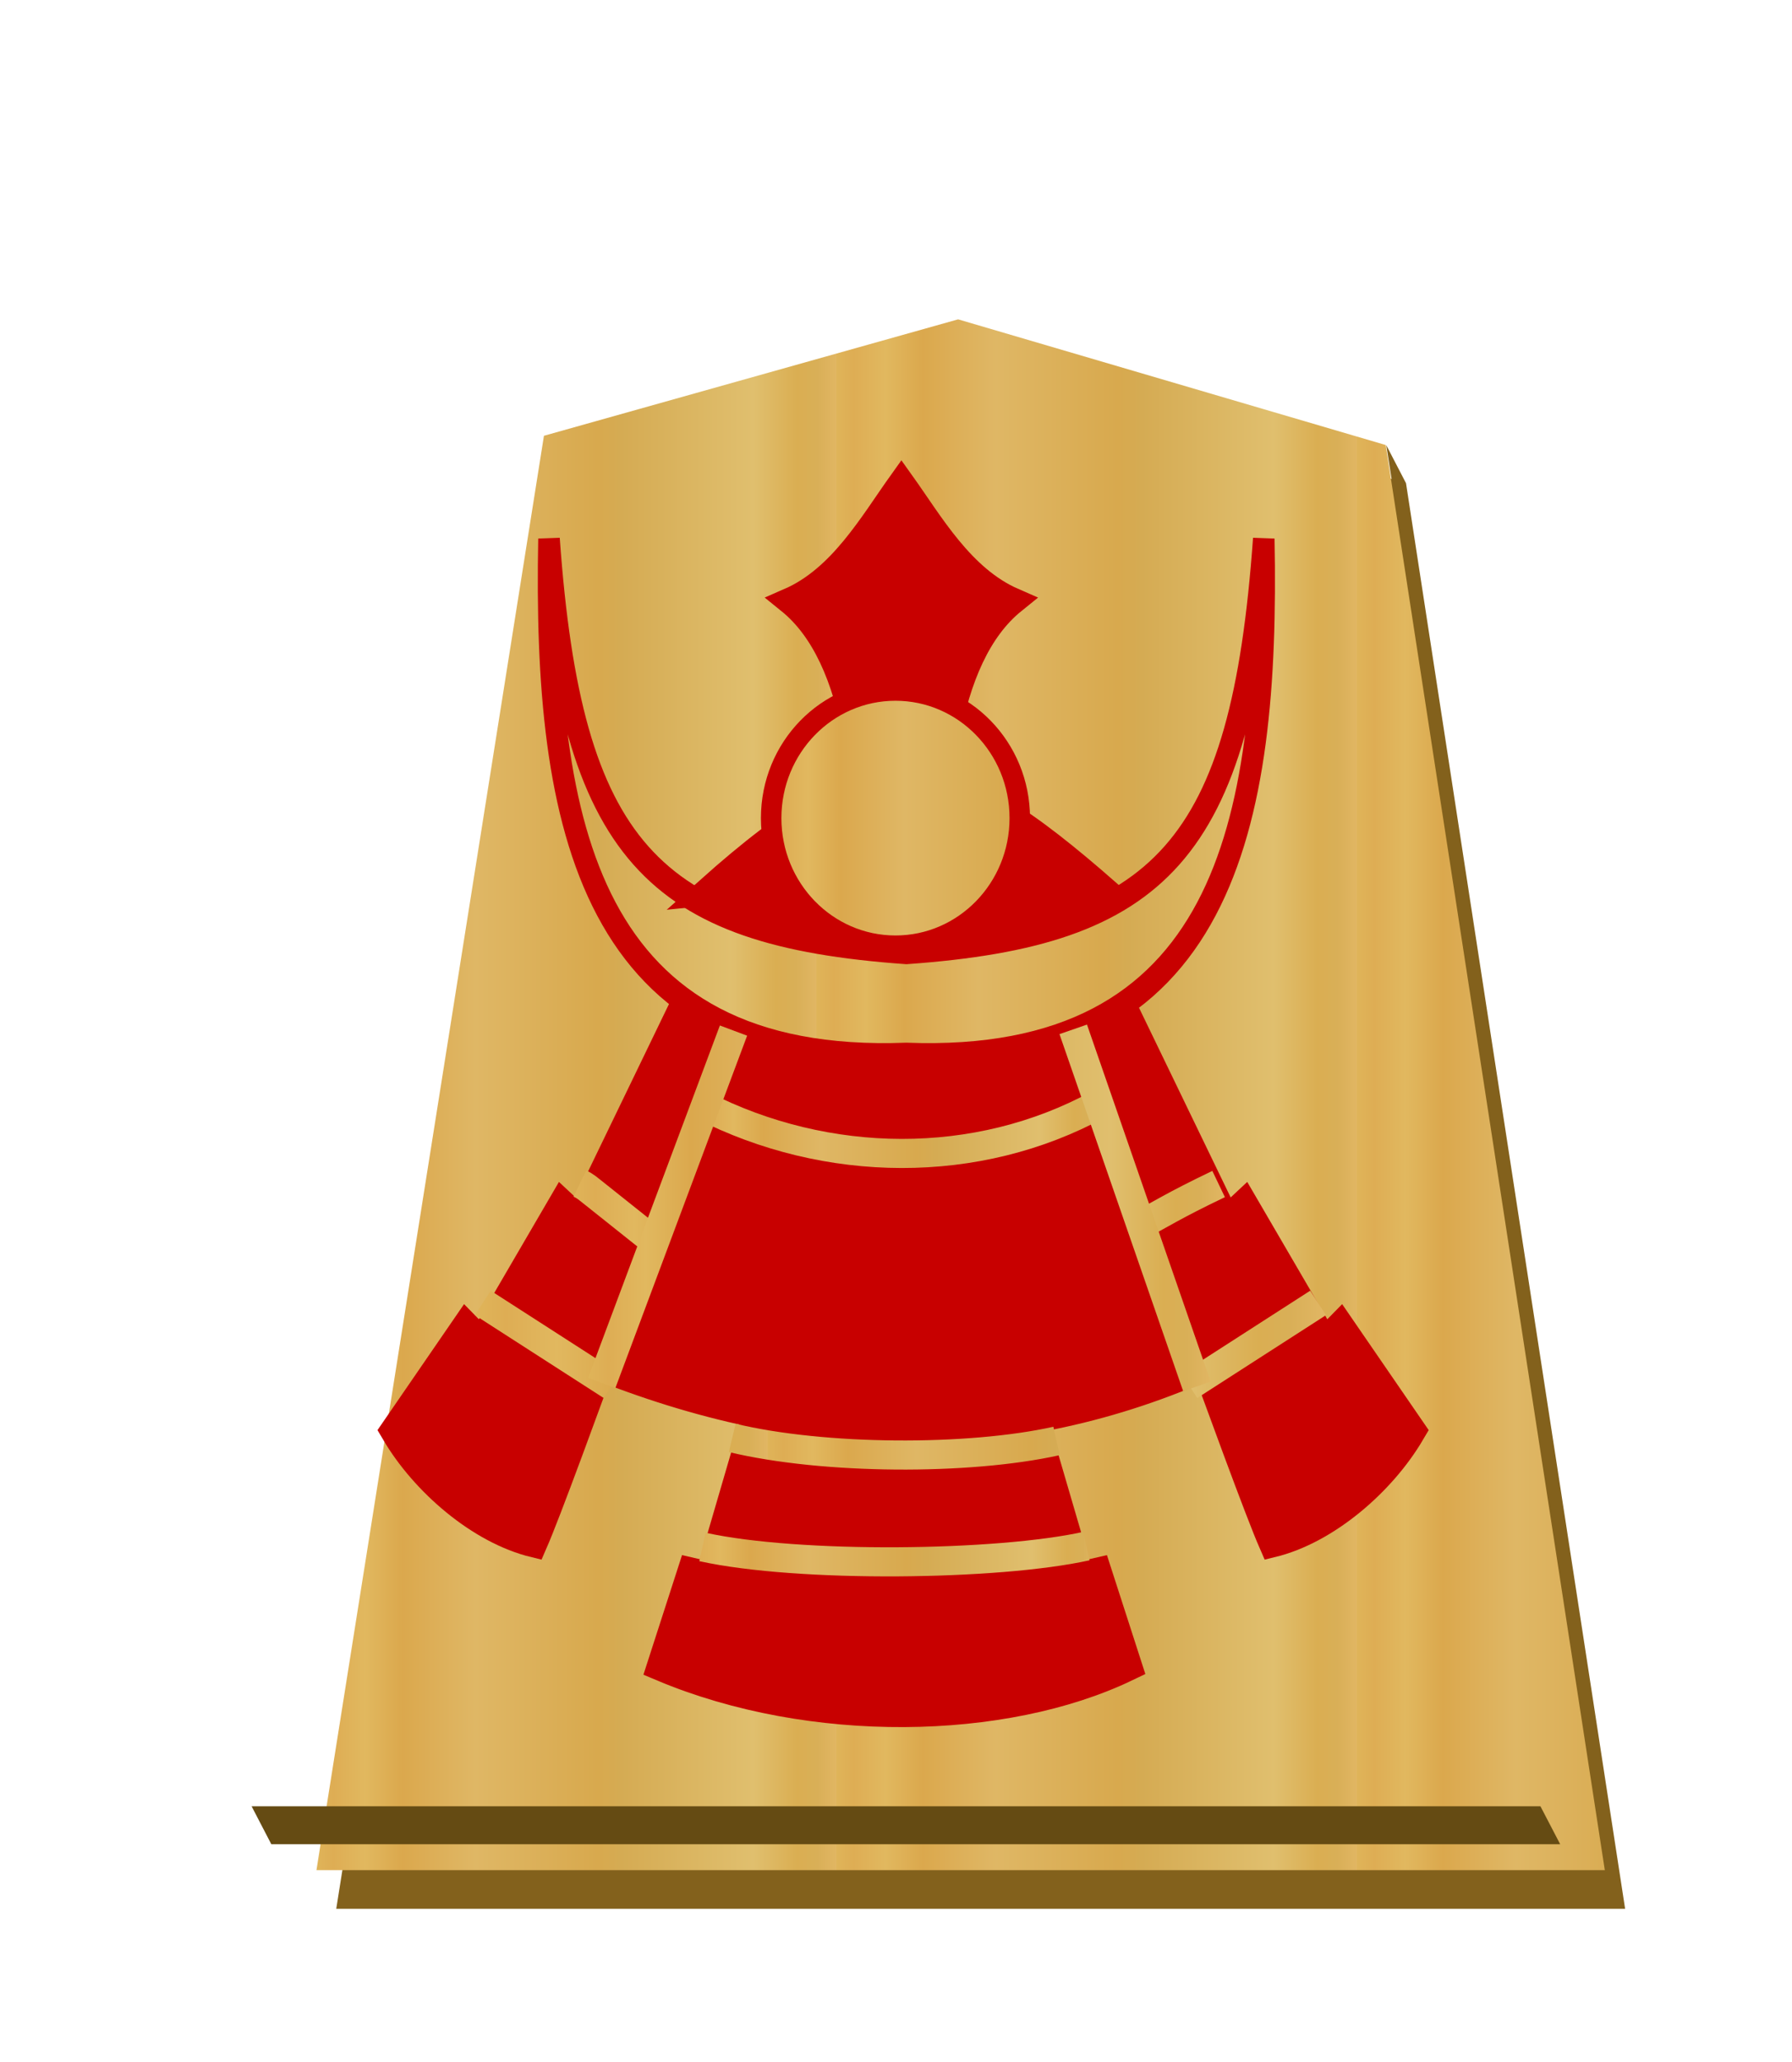 <?xml version="1.0" encoding="UTF-8" standalone="no"?>
<svg
   xmlns:dc="http://purl.org/dc/elements/1.1/"
   xmlns:cc="http://creativecommons.org/ns#"
   xmlns:rdf="http://www.w3.org/1999/02/22-rdf-syntax-ns#"
   xmlns:svg="http://www.w3.org/2000/svg"
   xmlns="http://www.w3.org/2000/svg"
   xmlns:xlink="http://www.w3.org/1999/xlink"
   xmlns:sodipodi="http://sodipodi.sourceforge.net/DTD/sodipodi-0.dtd"
   xmlns:inkscape="http://www.inkscape.org/namespaces/inkscape"
   width="52.157"
   height="60"
   version="1.1"
   id="svg1717"
   sodipodi:docname="0NG.svg"
   inkscape:version="0.92.4 (5da689c313, 2019-01-14)"
   inkscape:export-filename="D:\Pictures\Chess Variants\Shogi\pieces\Wood\V2\0GI.png"
   inkscape:export-xdpi="365.56299"
   inkscape:export-ydpi="365.56299">
  <defs
     id="defs1721">
    <filter
       style="color-interpolation-filters:sRGB"
       inkscape:label="Drop Shadow"
       id="filter1552">
      <feFlood
         flood-opacity="0.498"
         flood-color="rgb(0,0,0)"
         result="flood"
         id="feFlood1542" />
      <feComposite
         in="flood"
         in2="SourceGraphic"
         operator="in"
         result="composite1"
         id="feComposite1544" />
      <feGaussianBlur
         in="composite1"
         stdDeviation="2.5"
         result="blur"
         id="feGaussianBlur1546" />
      <feOffset
         dx="4.57967e-15"
         dy="4.41314e-15"
         result="offset"
         id="feOffset1548" />
      <feComposite
         in="SourceGraphic"
         in2="offset"
         operator="over"
         result="composite2"
         id="feComposite1550" />
    </filter>
    <filter
       style="color-interpolation-filters:sRGB"
       inkscape:label="Drop Shadow"
       id="filter1540">
      <feFlood
         flood-opacity="0.498"
         flood-color="rgb(0,0,0)"
         result="flood"
         id="feFlood1530" />
      <feComposite
         in="flood"
         in2="SourceGraphic"
         operator="in"
         result="composite1"
         id="feComposite1532" />
      <feGaussianBlur
         in="composite1"
         stdDeviation="2.5"
         result="blur"
         id="feGaussianBlur1534" />
      <feOffset
         dx="4.57967e-15"
         dy="4.41314e-15"
         result="offset"
         id="feOffset1536" />
      <feComposite
         in="SourceGraphic"
         in2="offset"
         operator="over"
         result="composite2"
         id="feComposite1538" />
    </filter>
    <filter
       id="drop-shadow-9">
      <feGaussianBlur
         in="SourceAlpha"
         result="blur"
         stdDeviation="2"
         id="feGaussianBlur5056" />
      <feOffset
         result="offsetBlur"
         dx="2"
         dy="2"
         id="feOffset5058" />
      <feBlend
         in="SourceGraphic"
         in2="offsetBlur"
         mode="normal"
         id="feBlend5060" />
    </filter>
    <filter
       id="drop-shadow-2">
      <feGaussianBlur
         in="SourceAlpha"
         result="blur"
         stdDeviation="2"
         id="feGaussianBlur6807" />
      <feOffset
         result="offsetBlur"
         dx="2"
         dy="2"
         id="feOffset6809" />
      <feBlend
         in="SourceGraphic"
         in2="offsetBlur"
         mode="normal"
         id="feBlend6811" />
    </filter>
    <filter
       id="drop-shadow-2-8">
      <feGaussianBlur
         in="SourceAlpha"
         result="blur"
         stdDeviation="2"
         id="feGaussianBlur6807-2" />
      <feOffset
         result="offsetBlur"
         dx="2"
         dy="2"
         id="feOffset6809-8" />
      <feBlend
         in="SourceGraphic"
         in2="offsetBlur"
         mode="normal"
         id="feBlend6811-0" />
    </filter>
    <filter
       id="drop-shadow-6">
      <feGaussianBlur
         in="SourceAlpha"
         result="blur"
         stdDeviation="2"
         id="feGaussianBlur5056-9" />
      <feOffset
         result="offsetBlur"
         dx="2"
         dy="2"
         id="feOffset5058-0" />
      <feBlend
         in="SourceGraphic"
         in2="offsetBlur"
         mode="normal"
         id="feBlend5060-9" />
    </filter>
    <filter
       id="drop-shadow-27">
      <feGaussianBlur
         in="SourceAlpha"
         result="blur"
         stdDeviation="2"
         id="feGaussianBlur5056-5" />
      <feOffset
         result="offsetBlur"
         dx="2"
         dy="2"
         id="feOffset5058-6" />
      <feBlend
         in="SourceGraphic"
         in2="offsetBlur"
         mode="normal"
         id="feBlend5060-96" />
    </filter>
    <filter
       id="drop-shadow-2-88">
      <feGaussianBlur
         in="SourceAlpha"
         result="blur"
         stdDeviation="2"
         id="feGaussianBlur6807-1" />
      <feOffset
         result="offsetBlur"
         dx="2"
         dy="2"
         id="feOffset6809-5" />
      <feBlend
         in="SourceGraphic"
         in2="offsetBlur"
         mode="normal"
         id="feBlend6811-7" />
    </filter>
    <filter
       id="drop-shadow-2-6">
      <feGaussianBlur
         in="SourceAlpha"
         result="blur"
         stdDeviation="2"
         id="feGaussianBlur6807-4" />
      <feOffset
         result="offsetBlur"
         dx="2"
         dy="2"
         id="feOffset6809-6" />
      <feBlend
         in="SourceGraphic"
         in2="offsetBlur"
         mode="normal"
         id="feBlend6811-8" />
    </filter>
    <filter
       id="drop-shadow-62">
      <feGaussianBlur
         in="SourceAlpha"
         result="blur"
         stdDeviation="2"
         id="feGaussianBlur5056-7" />
      <feOffset
         result="offsetBlur"
         dx="2"
         dy="2"
         id="feOffset5058-9" />
      <feBlend
         in="SourceGraphic"
         in2="offsetBlur"
         mode="normal"
         id="feBlend5060-1" />
    </filter>
    <filter
       id="drop-shadow-1">
      <feGaussianBlur
         in="SourceAlpha"
         result="blur"
         stdDeviation="2"
         id="feGaussianBlur5056-0" />
      <feOffset
         result="offsetBlur"
         dx="2"
         dy="2"
         id="feOffset5058-7" />
      <feBlend
         in="SourceGraphic"
         in2="offsetBlur"
         mode="normal"
         id="feBlend5060-4" />
    </filter>
    <filter
       id="drop-shadow-2-67">
      <feGaussianBlur
         in="SourceAlpha"
         result="blur"
         stdDeviation="2"
         id="feGaussianBlur6807-7" />
      <feOffset
         result="offsetBlur"
         dx="2"
         dy="2"
         id="feOffset6809-4" />
      <feBlend
         in="SourceGraphic"
         in2="offsetBlur"
         mode="normal"
         id="feBlend6811-74" />
    </filter>
    <filter
       id="drop-shadow-2-86">
      <feGaussianBlur
         in="SourceAlpha"
         result="blur"
         stdDeviation="2"
         id="feGaussianBlur6807-6" />
      <feOffset
         result="offsetBlur"
         dx="2"
         dy="2"
         id="feOffset6809-9" />
      <feBlend
         in="SourceGraphic"
         in2="offsetBlur"
         mode="normal"
         id="feBlend6811-1" />
    </filter>
    <filter
       id="drop-shadow-22">
      <feGaussianBlur
         in="SourceAlpha"
         result="blur"
         stdDeviation="2"
         id="feGaussianBlur5056-0-5" />
      <feOffset
         result="offsetBlur"
         dx="2"
         dy="2"
         id="feOffset5058-0-0" />
      <feBlend
         in="SourceGraphic"
         in2="offsetBlur"
         mode="normal"
         id="feBlend5060-0" />
    </filter>
    <inkscape:path-effect
       effect="mirror_symmetry"
       start_point="275.143,98.12"
       end_point="275.143,350.073"
       center_point="275.143,224.097"
       id="path-effect4547-0-2"
       is_visible="true"
       mode="free"
       discard_orig_path="false"
       fuse_paths="true"
       oposite_fuse="false" />
    <inkscape:path-effect
       effect="mirror_symmetry"
       start_point="274.676,240.216"
       end_point="274.676,418.884"
       center_point="274.676,329.55"
       id="path-effect4551-7-2"
       is_visible="true"
       mode="free"
       discard_orig_path="false"
       fuse_paths="false"
       oposite_fuse="false" />
    <inkscape:path-effect
       effect="mirror_symmetry"
       start_point="273.503,331.409"
       end_point="273.503,476.79"
       center_point="273.503,404.099"
       id="path-effect4557-0-7"
       is_visible="true"
       mode="free"
       discard_orig_path="false"
       fuse_paths="false"
       oposite_fuse="false" />
    <inkscape:path-effect
       effect="mirror_symmetry"
       start_point="315.673,90.311"
       end_point="315.615,96.047"
       center_point="315.644,93.179"
       id="path-effect4669-0"
       is_visible="true"
       mode="free"
       discard_orig_path="false"
       fuse_paths="false"
       oposite_fuse="false" />
    <inkscape:path-effect
       oposite_fuse="false"
       fuse_paths="false"
       discard_orig_path="false"
       mode="free"
       is_visible="true"
       id="path-effect4802-2"
       center_point="316.911,93.06"
       end_point="316.911,96.06"
       start_point="316.911,90.06"
       effect="mirror_symmetry" />
    <linearGradient
       inkscape:collect="always"
       id="linearGradient12530">
      <stop
         style="stop-color:#dfb459;stop-opacity:1"
         offset="0"
         id="stop12526" />
      <stop
         id="stop16843"
         offset="0.033"
         style="stop-color:#dead54;stop-opacity:1" />
      <stop
         id="stop12556"
         offset="0.093"
         style="stop-color:#e1b85f;stop-opacity:1" />
      <stop
         id="stop12532"
         offset="0.165"
         style="stop-color:#dba84d;stop-opacity:1" />
      <stop
         style="stop-color:#dfb765;stop-opacity:1"
         offset="0.305"
         id="stop12564" />
      <stop
         style="stop-color:#d8a94e;stop-opacity:1"
         offset="0.539"
         id="stop12558" />
      <stop
         id="stop12562"
         offset="0.586"
         style="stop-color:#d5ab53;stop-opacity:1" />
      <stop
         style="stop-color:#e0bf6e;stop-opacity:1"
         offset="0.84"
         id="stop12534" />
      <stop
         id="stop16845"
         offset="0.924"
         style="stop-color:#daae52;stop-opacity:1" />
      <stop
         id="stop12560"
         offset="0.962"
         style="stop-color:#d9af57;stop-opacity:1" />
      <stop
         style="stop-color:#e1b663;stop-opacity:1"
         offset="1"
         id="stop12528" />
    </linearGradient>
    <filter
       id="drop-shadow-6-9">
      <feGaussianBlur
         in="SourceAlpha"
         result="blur"
         stdDeviation="2"
         id="feGaussianBlur5056-9-0" />
      <feOffset
         result="offsetBlur"
         dx="2"
         dy="2"
         id="feOffset5058-0-2" />
      <feBlend
         in="SourceGraphic"
         in2="offsetBlur"
         mode="normal"
         id="feBlend5060-9-0" />
    </filter>
    <linearGradient
       inkscape:collect="always"
       xlink:href="#linearGradient12530"
       id="linearGradient59009"
       x1="-30.849"
       y1="30.267"
       x2="-14.721"
       y2="30.267"
       gradientUnits="userSpaceOnUse"
       spreadMethod="repeat" />
    <inkscape:path-effect
       effect="mirror_symmetry"
       start_point="284.186,120.293"
       end_point="284.186,137.982"
       center_point="284.186,129.137"
       id="path-effect4724-5"
       is_visible="true"
       mode="free"
       discard_orig_path="false"
       fuse_paths="true"
       oposite_fuse="false" />
    <inkscape:path-effect
       effect="mirror_symmetry"
       start_point="275.143,98.12"
       end_point="275.143,350.073"
       center_point="275.143,224.097"
       id="path-effect4547-0-6"
       is_visible="true"
       mode="free"
       discard_orig_path="false"
       fuse_paths="true"
       oposite_fuse="false" />
    <inkscape:path-effect
       effect="mirror_symmetry"
       start_point="273.503,331.921"
       end_point="273.503,477.302"
       center_point="273.503,404.612"
       id="path-effect4557-0-4"
       is_visible="true"
       mode="free"
       discard_orig_path="false"
       fuse_paths="false"
       oposite_fuse="false" />
    <inkscape:path-effect
       effect="mirror_symmetry"
       start_point="317.751,94.839"
       end_point="317.751,96.971"
       center_point="317.751,95.905"
       id="path-effect4680-1"
       is_visible="true"
       mode="free"
       discard_orig_path="false"
       fuse_paths="false"
       oposite_fuse="false" />
    <filter
       id="drop-shadow-5">
      <feGaussianBlur
         in="SourceAlpha"
         result="blur"
         stdDeviation="2"
         id="feGaussianBlur5056-6" />
      <feOffset
         result="offsetBlur"
         dx="2"
         dy="2"
         id="feOffset5058-2" />
      <feBlend
         in="SourceGraphic"
         in2="offsetBlur"
         mode="normal"
         id="feBlend5060-8" />
    </filter>
    <inkscape:path-effect
       effect="mirror_symmetry"
       start_point="284.186,120.293"
       end_point="284.186,137.982"
       center_point="284.186,129.137"
       id="path-effect4724-5-6"
       is_visible="true"
       mode="free"
       discard_orig_path="false"
       fuse_paths="true"
       oposite_fuse="false" />
    <inkscape:path-effect
       effect="mirror_symmetry"
       start_point="275.143,98.12"
       end_point="275.143,350.073"
       center_point="275.143,224.097"
       id="path-effect4547-0-6-0"
       is_visible="true"
       mode="free"
       discard_orig_path="false"
       fuse_paths="true"
       oposite_fuse="false" />
    <inkscape:path-effect
       effect="mirror_symmetry"
       start_point="273.503,331.921"
       end_point="273.503,477.302"
       center_point="273.503,404.612"
       id="path-effect4557-0-4-6"
       is_visible="true"
       mode="free"
       discard_orig_path="false"
       fuse_paths="false"
       oposite_fuse="false" />
    <inkscape:path-effect
       effect="mirror_symmetry"
       start_point="317.751,94.839"
       end_point="317.751,96.971"
       center_point="317.751,95.905"
       id="path-effect4680-1-1"
       is_visible="true"
       mode="free"
       discard_orig_path="false"
       fuse_paths="false"
       oposite_fuse="false" />
    <filter
       id="drop-shadow-5-3">
      <feGaussianBlur
         in="SourceAlpha"
         result="blur"
         stdDeviation="2"
         id="feGaussianBlur5056-6-0" />
      <feOffset
         result="offsetBlur"
         dx="2"
         dy="2"
         id="feOffset5058-2-5" />
      <feBlend
         in="SourceGraphic"
         in2="offsetBlur"
         mode="normal"
         id="feBlend5060-8-2" />
    </filter>
    <linearGradient
       inkscape:collect="always"
       xlink:href="#linearGradient12530"
       id="linearGradient64306"
       x1="9.1"
       y1="23.825"
       x2="22.307"
       y2="23.825"
       gradientUnits="userSpaceOnUse"
       spreadMethod="repeat" />
    <linearGradient
       inkscape:collect="always"
       xlink:href="#linearGradient12530"
       id="linearGradient64314"
       x1="-34.461"
       y1="223.715"
       x2="230.344"
       y2="223.715"
       gradientUnits="userSpaceOnUse"
       spreadMethod="repeat" />
    <linearGradient
       inkscape:collect="always"
       xlink:href="#linearGradient12530"
       id="linearGradient64372"
       x1="7.714"
       y1="45.248"
       x2="19.853"
       y2="45.248"
       gradientUnits="userSpaceOnUse"
       spreadMethod="repeat" />
    <linearGradient
       inkscape:collect="always"
       xlink:href="#linearGradient12530"
       id="linearGradient64374"
       x1="8.13"
       y1="42.128"
       x2="22.351"
       y2="42.128"
       gradientUnits="userSpaceOnUse"
       spreadMethod="repeat" />
    <linearGradient
       inkscape:collect="always"
       xlink:href="#linearGradient12530"
       id="linearGradient64376"
       x1="303.244"
       y1="93.368"
       x2="332.257"
       y2="93.368"
       gradientUnits="userSpaceOnUse" />
    <linearGradient
       inkscape:collect="always"
       xlink:href="#linearGradient12530"
       id="linearGradient64378"
       x1="305.241"
       y1="90.705"
       x2="327.624"
       y2="90.705"
       gradientUnits="userSpaceOnUse" />
    <linearGradient
       inkscape:collect="always"
       xlink:href="#linearGradient12530"
       id="linearGradient64380"
       x1="304.947"
       y1="93.29"
       x2="326.339"
       y2="93.29"
       gradientUnits="userSpaceOnUse" />
    <linearGradient
       inkscape:collect="always"
       xlink:href="#linearGradient12530"
       id="linearGradient64382"
       x1="277.179"
       y1="142.935"
       x2="291.253"
       y2="142.935"
       gradientUnits="userSpaceOnUse" />
  </defs>
  <sodipodi:namedview
     pagecolor="#ffffff"
     bordercolor="#666666"
     borderopacity="1"
     objecttolerance="10"
     gridtolerance="10"
     guidetolerance="10"
     inkscape:pageopacity="0"
     inkscape:pageshadow="2"
     inkscape:window-width="1920"
     inkscape:window-height="1017"
     id="namedview1719"
     showgrid="false"
     inkscape:zoom="3.9999998"
     inkscape:cx="-89.972906"
     inkscape:cy="65.136107"
     inkscape:window-x="1912"
     inkscape:window-y="-8"
     inkscape:window-maximized="1"
     inkscape:current-layer="svg1717"
     inkscape:snap-nodes="true" />
  <!--
Created by Hari Seldon and modified by orangain, licensed under Creative Commons Attribution-Share Alike 3.0 Unported.
See: https://creativecommons.org/licenses/by-sa/3.0/deed.en

Original file is available at: https://commons.wikimedia.org/wiki/File:Shogi_gyokusho(svg).svg
-->
  <filter
     id="drop-shadow">
    <feGaussianBlur
       in="SourceAlpha"
       result="blur"
       stdDeviation="2"
       id="feGaussianBlur1692" />
    <feOffset
       result="offsetBlur"
       dx="2"
       dy="2"
       id="feOffset1694" />
    <feBlend
       in="SourceGraphic"
       in2="offsetBlur"
       mode="normal"
       id="feBlend1696" />
  </filter>
  <g
     transform="matrix(0.939,0,0,0.939,36.3,1.558)"
     id="g5079-7"
     style="display:inline;fill:#fecb00;fill-opacity:1;filter:url(#drop-shadow-22)">
    <path
       style="fill:#83611c;fill-opacity:1;stroke-width:0.939"
       d="M 26.58 8.521 L 14.52 11.91 L 7.896 53.664 L 45.408 53.664 L 39.031 12.182 L 38.457 11.076 L 38.611 12.059 L 26.58 8.521 z "
       transform="matrix(1.065,0,0,1.065,-38.645,-1.659)"
       id="path59011" />
    <path
       d="m -10.96,6.237 -12.838,3.608 -7.051,44.45 39.934,2.8e-5 -6.79,-44.163 z"
       id="path5063-6"
       inkscape:connector-curvature="0"
       style="fill:url(#linearGradient59009);fill-opacity:1;"
       sodipodi:nodetypes="cccccc" />
  </g>
  <path
     style="fill:#654b13;stroke:none;stroke-width:1px;stroke-linecap:butt;stroke-linejoin:miter;stroke-opacity:1;fill-opacity:1"
     d="M 7.897,53.665 7.323,52.56 l 37.512,2.6e-5 0.575,1.105 z"
     id="path59015"
     inkscape:connector-curvature="0" />
  <g
     transform="translate(-0.016,-0.019)"
     id="g64186">
    <g
       style="display:inline;stroke-width:1;stroke-miterlimit:4;stroke-dasharray:none"
       transform="matrix(0.847,0,0,0.847,-240.995,-43.85)"
       id="g4765-8-0">
      <g
         style="stroke-width:1;stroke-miterlimit:4;stroke-dasharray:none"
         id="g4749-0-5">
        <g
           style="stroke-width:1;stroke-miterlimit:4;stroke-dasharray:none"
           transform="translate(-0.191)"
           id="g4698-6-3">
          <g
             id="g4642-5-8"
             transform="translate(31.466,-52.326)"
             style="stroke:#000000;stroke-width:1;stroke-miterlimit:4;stroke-dasharray:none">
            <path
               transform="matrix(0.882,0,0,0.889,33.594,15.217)"
               inkscape:original-d="m 282.83014,136.55533 c 0.20417,-5.88578 -0.28226,-11.14236 -3.00897,-13.32971 2.09216,-0.90422 3.29389,-3.12853 4.48612,-4.74494 1.07977,1.47136 1.82719,3.91373 4.3424,4.86198 -3.09339,1.65208 -2.99215,7.33627 -2.81059,13.18341 -1.1715,0.32947 -1.98373,0.35891 -3.00896,0.0293 z"
               inkscape:path-effect="#path-effect4724-5-6"
               sodipodi:nodetypes="ccccccc"
               inkscape:connector-curvature="0"
               id="path4543-7-5-5"
               d="m 282.83,136.555 c 0.204,-5.886 -0.282,-11.142 -3.009,-13.33 2.021,-0.874 3.211,-2.979 4.365,-4.579 1.153,1.599 2.344,3.705 4.365,4.579 -2.727,2.187 -3.213,7.444 -3.009,13.33 v 4e-5 c -0.479,0.154 -0.912,0.23 -1.356,0.233 -0.444,-0.003 -0.877,-0.079 -1.356,-0.233 z"
               style="fill:#c80000;stroke:#c80000;stroke-width:1;stroke-linecap:butt;stroke-linejoin:miter;stroke-miterlimit:4;stroke-dasharray:none;stroke-opacity:1;fill-opacity:1" />
            <path
               inkscape:original-d="M 97.158521,111.62733 C 94.379534,233.68432 117.01986,336.94829 277.76531,330.60832 407.83307,326.81799 459.08137,179.35807 467.65714,82.623906 412.63915,169.92097 358.15049,278.37486 277.54241,286.8062 149.18208,279.46918 108.29327,244.74714 97.158521,111.62733 Z"
               inkscape:path-effect="#path-effect4547-0-6-0"
               sodipodi:nodetypes="ccccc"
               inkscape:connector-curvature="0"
               id="path4545-5-5"
               d="M 97.159,111.627 C 94.395,233.017 116.773,335.819 275.143,330.702 433.513,335.819 455.891,233.017 453.127,111.627 442.062,243.914 401.615,279.031 275.143,286.665 148.672,279.031 108.224,243.914 97.159,111.627 Z"
               style="fill:url(#linearGradient64314);stroke:#c80000;stroke-width:10.736;stroke-linecap:butt;stroke-linejoin:miter;stroke-miterlimit:4;stroke-dasharray:none;stroke-opacity:1;fill-opacity:1"
               transform="matrix(0.069,0,0,0.081,265.433,113.589)" />
            <path
               sodipodi:nodetypes="cccccccc"
               inkscape:original-d="m 166.79579,305.11894 -54.46388,95.97506 -8.75401,-6.96231 -40.051079,58.52053 -7.821913,-6.79682 -35.583347,44.11018 c 14.215968,20.56041 41.843919,41.30669 69.67563,47.01357 13.292859,-25.8462 76.278519,-177.73702 95.178199,-219.28232"
               inkscape:path-effect="#path-effect4557-0-4-6"
               inkscape:connector-curvature="0"
               id="path4555-4-5"
               d="m 166.796,305.119 -54.464,95.975 -8.754,-6.962 -40.051,58.521 -7.822,-6.797 -35.583,44.11 c 14.216,20.56 41.844,41.307 69.676,47.014 13.293,-25.846 76.279,-177.737 95.178,-219.282 m 195.234,-12.578 54.464,95.975 8.754,-6.962 40.051,58.521 7.822,-6.797 35.583,44.11 c -14.216,20.56 -41.844,41.307 -69.676,47.014 -13.293,-25.846 -76.279,-177.737 -95.178,-219.282"
               style="fill:#c80000;stroke:#c80000;stroke-width:13.427;stroke-linecap:butt;stroke-linejoin:miter;stroke-miterlimit:4;stroke-dasharray:none;stroke-opacity:1;fill-opacity:1"
               transform="matrix(0.069,0,0,0.081,265.433,113.589)" />
            <path
               sodipodi:nodetypes="ccccc"
               inkscape:connector-curvature="0"
               id="path4559-6-1"
               d="m 273.596,150.941 c 7.368,2.998 14.491,3.094 21.344,0 l -4.026,-11.426 c -4.026,1.6 -9.195,1.934 -13.229,-0.091 z"
               style="fill:#c80000;stroke:#c80000;stroke-width:0.985;stroke-linecap:butt;stroke-linejoin:miter;stroke-miterlimit:4;stroke-dasharray:none;stroke-opacity:1;fill-opacity:1" />
            <path
               sodipodi:nodetypes="cc"
               inkscape:connector-curvature="0"
               id="path4553-5-3"
               d="m 277.406,142.092 c 4.274,2.181 9.44,2.241 13.607,-0.031"
               style="fill:none;stroke:url(#linearGradient64382);stroke-width:1;stroke-linecap:butt;stroke-linejoin:miter;stroke-miterlimit:4;stroke-dasharray:none;stroke-opacity:1" />
          </g>
          <path
             sodipodi:nodetypes="ccccc"
             inkscape:connector-curvature="0"
             id="path4667-9-9"
             d="m 305.46,89.714 c 0.226,0.11 0.292,0.192 0.382,0.255 l 2.239,1.784 m 19.327,-2.022 c -1.58,0.756 -1.927,1.009 -2.891,1.514"
             style="fill:none;stroke:url(#linearGradient64378);stroke-width:1;stroke-linecap:butt;stroke-linejoin:miter;stroke-miterlimit:4;stroke-dasharray:none;stroke-opacity:1"
             transform="translate(-0.795,2.74)" />
          <path
             transform="translate(-2.07,4.684)"
             style="fill:none;stroke:url(#linearGradient64376);stroke-width:1;stroke-linecap:butt;stroke-linejoin:miter;stroke-miterlimit:4;stroke-dasharray:none;stroke-opacity:1"
             d="m 303.399,91.871 4.424,2.847 m 24.279,-2.847 -4.424,2.847"
             id="path4676-2-7"
             inkscape:connector-curvature="0"
             inkscape:path-effect="#path-effect4680-1-1"
             inkscape:original-d="m 303.39896,91.871251 4.42437,2.846647"
             sodipodi:nodetypes="cc" />
          <path
             style="fill:none;stroke:url(#linearGradient64380);stroke-width:1;stroke-linecap:butt;stroke-linejoin:miter;stroke-miterlimit:4;stroke-dasharray:none;stroke-opacity:1"
             d="m 305.415,99.305 4.528,-12.106 m 11.674,-0.042 4.25,12.266"
             id="path4684-3-1"
             inkscape:connector-curvature="0"
             sodipodi:nodetypes="cccc" />
        </g>
        <path
           sodipodi:nodetypes="cccc"
           inkscape:connector-curvature="0"
           id="path4726-6-1"
           d="m 308.939,82.397 c 5.872,-5.234 8.038,-4.799 13.62,0.085 -2.865,1.17 -3.08,1.033 -6.698,1.682 -3.343,-0.681 -2.766,-0.121 -6.921,-1.767 z"
           style="fill:#c80000;stroke:#c80000;stroke-width:1;stroke-linecap:butt;stroke-linejoin:miter;stroke-miterlimit:4;stroke-dasharray:none;stroke-opacity:1;fill-opacity:1" />
      </g>
    </g>
    <ellipse
       ry="3.713"
       rx="3.618"
       cy="23.825"
       cx="26.079"
       id="path24226"
       style="opacity:1;fill:url(#linearGradient64306);fill-opacity:1;stroke:#c80000;stroke-width:0.596;stroke-linecap:square;stroke-linejoin:miter;stroke-miterlimit:4;stroke-dasharray:none;stroke-opacity:1;paint-order:normal" />
    <path
       sodipodi:nodetypes="cccccccc"
       inkscape:connector-curvature="0"
       id="path4767-7"
       d="m 22.001,41.527 -1.289,4.415 -0.534,-0.123 -0.862,2.669 c 4.315,1.814 9.907,1.713 13.469,0 l -0.862,-2.669 -0.534,0.123 -1.273,-4.353"
       style="display:inline;fill:#c80000;stroke:#c80000;stroke-width:0.929px;stroke-linecap:butt;stroke-linejoin:miter;stroke-opacity:1;fill-opacity:1" />
    <path
       sodipodi:nodetypes="cc"
       inkscape:connector-curvature="0"
       id="path4772-3"
       d="m 21.328,41.86 c 2.656,0.637 6.873,0.66 9.439,0.089"
       style="display:inline;fill:none;stroke:url(#linearGradient64374);stroke-width:0.847;stroke-linecap:butt;stroke-linejoin:miter;stroke-miterlimit:4;stroke-dasharray:none;stroke-opacity:1" />
    <path
       style="display:inline;fill:none;stroke:url(#linearGradient64372);stroke-width:0.847;stroke-linecap:butt;stroke-linejoin:miter;stroke-miterlimit:4;stroke-dasharray:none;stroke-opacity:1"
       d="m 20.461,45.033 c 2.797,0.616 8.608,0.546 11.175,-0.025"
       id="path4774-6"
       inkscape:connector-curvature="0"
       sodipodi:nodetypes="cc" />
  </g>
</svg>
